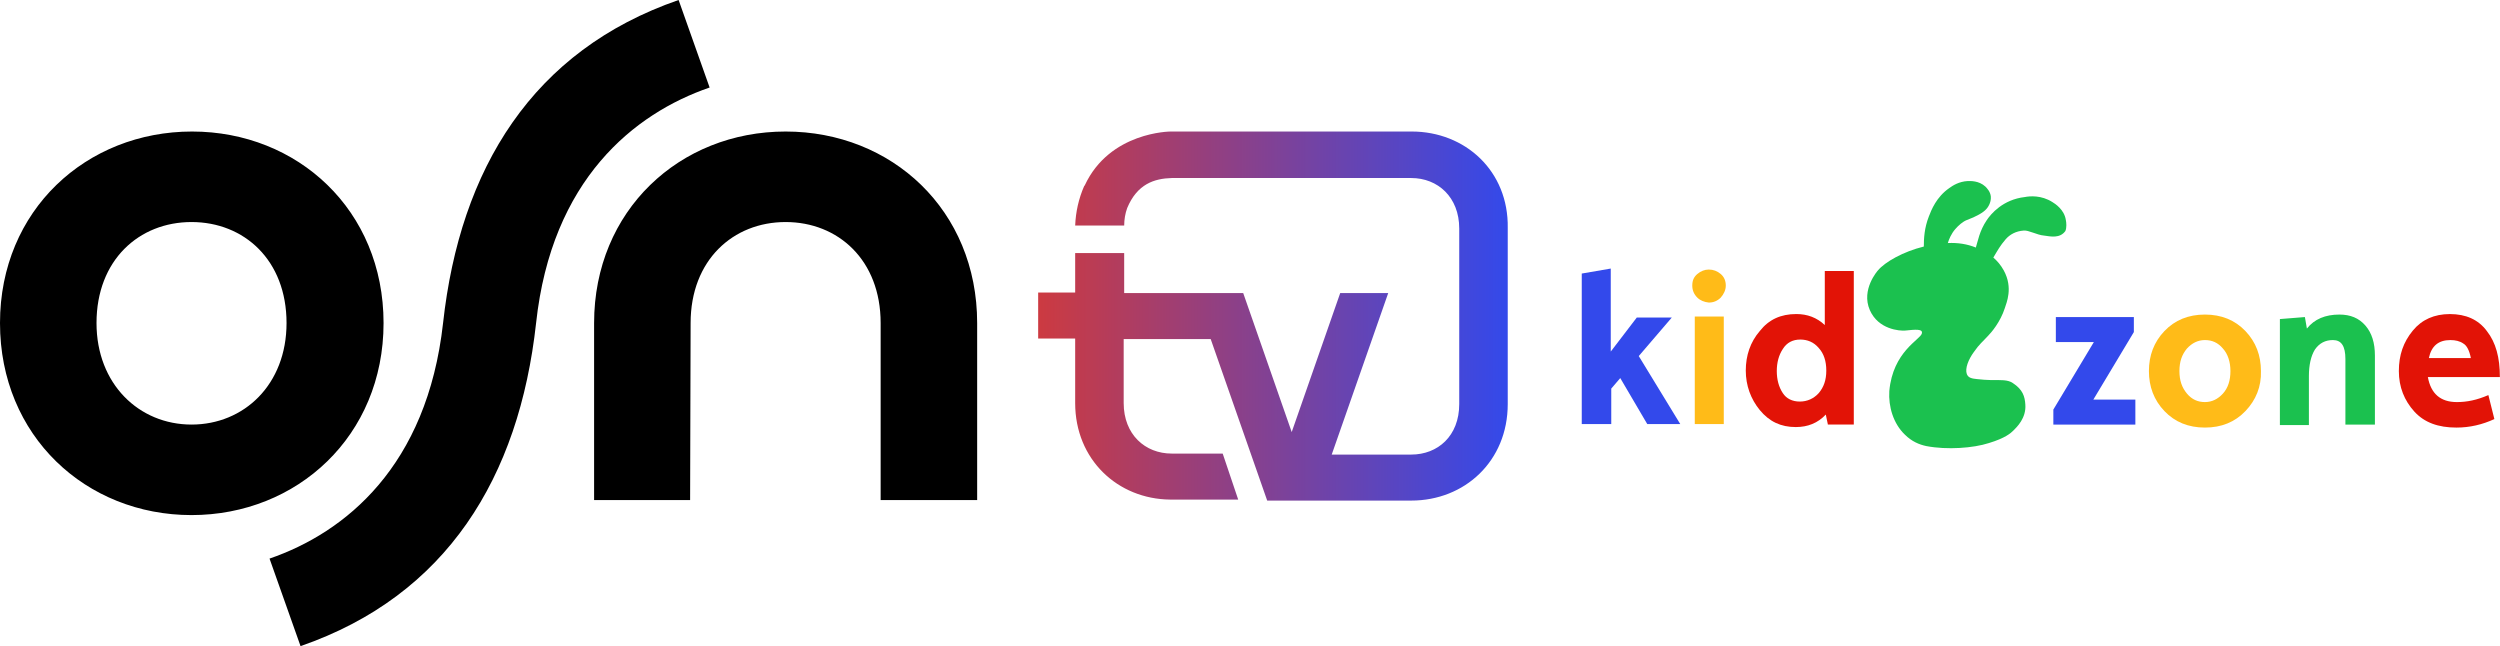 <svg version="1.1" viewBox="0 0 1160.8 300" xml:space="preserve" xmlns="http://www.w3.org/2000/svg">
 <style type="text/css">
  .st0{fill:#3349EB;}
  .st1{fill:#FFBB18;}
  .st2{fill:#E21306;}
  .st3{fill:#1BC14F;}
  .st4{fill:#000;}
  .st5{fill:url(#a);}
 </style>
 <g  stroke-width="2.322">
  <path class="st0" d="m734.44 197.14v-70.124l13.468-2.322v38.545l12.074-15.789h16.254l-15.325 17.879 19.272 31.579h-15.325l-12.539-21.362-4.18 4.876v16.486h-13.7z"/>
  <path class="st1" d="m788.08 138.16c-1.625-1.625-2.322-3.483-2.322-5.573 0-2.322 0.697-3.947 2.322-5.341 1.625-1.393 3.483-2.09 5.341-2.09 2.09 0 3.947 0.697 5.573 2.09s2.322 3.251 2.322 5.341-0.929 3.947-2.322 5.573c-1.625 1.625-3.483 2.322-5.573 2.322-2.09-0.232-3.947-0.929-5.341-2.322zm-1.161 58.746v-49.923h13.468v49.923z"/>
  <path class="st2" d="m848.68 196.9-0.929-4.412c-3.715 3.947-8.359 5.805-13.932 5.805-6.966 0-12.306-2.554-16.718-7.895-4.18-5.108-6.502-11.378-6.502-18.344 0-6.966 2.09-13.235 6.502-18.344 4.18-5.341 9.752-7.895 16.95-7.895 5.108 0 9.52 1.625 13.235 5.108v-25.077h13.467v71.285h-12.074zm-13.003-10.449c3.483 0 6.502-1.393 8.823-3.947 2.322-2.786 3.483-6.037 3.483-10.449 0-4.412-1.161-7.895-3.483-10.449-2.322-2.786-5.341-3.947-8.591-3.947-3.483 0-6.269 1.393-8.127 4.412-1.858 2.786-2.786 6.269-2.786 10.217s0.929 7.43 2.786 10.217c1.625 2.554 4.412 3.947 7.895 3.947z"/>
  <path class="st0" d="m953.41 197.14v-6.966l18.808-31.347h-17.647v-11.61h36.223v6.966l-18.808 31.347h19.505v11.61z"/>
  <path class="st1" d="m1042.6 190.87c-4.876 5.108-11.146 7.662-18.808 7.662s-13.932-2.554-18.808-7.662c-4.876-5.108-7.198-11.378-7.198-18.576s2.322-13.467 7.198-18.576c4.876-5.108 11.146-7.662 18.808-7.662s13.932 2.554 18.808 7.662c4.876 5.108 7.198 11.378 7.198 18.576 0.232 7.198-2.322 13.467-7.198 18.576zm-27.167-8.127c2.322 2.786 5.108 3.947 8.359 3.947s6.037-1.393 8.359-3.947c2.322-2.554 3.483-6.037 3.483-10.449 0-4.18-1.161-7.895-3.483-10.449-2.322-2.786-5.108-3.947-8.359-3.947s-6.037 1.393-8.359 3.947c-2.322 2.786-3.483 6.037-3.483 10.449 0 4.412 1.161 7.662 3.483 10.449z"/>
  <path class="st3" d="m1058.6 197.14v-48.994l11.61-0.929 0.929 5.341c3.483-4.412 8.591-6.502 15.093-6.502 5.108 0 9.056 1.625 12.074 5.108s4.412 8.127 4.412 13.932v32.043h-13.7v-30.418c0-6.037-1.858-8.823-5.805-8.823-3.483 0-6.269 1.393-8.359 4.412-1.858 3.019-2.786 7.198-2.786 12.306v22.755h-13.468z"/>
  <path class="st2" d="m1155.4 183.44 2.786 11.146c-5.573 2.554-11.378 3.947-17.647 3.947-8.359 0-14.861-2.322-19.505-7.43-4.644-5.108-7.198-11.378-7.198-18.808s2.09-13.467 6.502-18.808c4.18-5.108 9.985-7.662 17.183-7.662 7.43 0 13.235 2.554 17.183 7.895 4.179 5.341 6.037 12.306 6.037 21.362h-33.436c1.393 7.662 5.805 11.61 13.468 11.61 4.644 0 9.288-0.929 14.628-3.251zm-27.632-17.183h19.505c-0.697-3.483-1.858-5.805-3.483-6.734-1.625-1.161-3.715-1.625-6.037-1.625-5.573 0-8.823 2.786-9.985 8.359z"/>
  <path class="st3" d="m959.21 102.17c-0.697-4.876-5.108-7.662-6.269-8.359-5.108-3.251-10.449-2.786-12.771-2.322-10.217 1.161-15.789 7.895-17.647 10.681-3.483 5.108-4.18 9.985-5.108 12.771-3.947-1.625-8.359-2.322-13.003-2.09 0.464-1.625 1.625-4.412 3.483-6.502 1.393-1.625 3.483-3.483 5.341-4.18 4.412-1.625 7.662-3.483 9.056-5.108 0.464-0.464 2.322-2.786 2.09-5.805-0.232-2.322-1.858-3.947-2.554-4.644-3.019-2.786-6.966-2.554-8.127-2.554-4.18 0.232-6.966 2.09-8.591 3.251-6.037 4.18-8.359 10.217-9.52 13.235-2.09 5.341-2.322 10.217-2.322 13.932-9.52 2.322-18.111 7.198-21.362 11.146 0 0-7.895 8.823-3.715 18.344 3.947 9.056 13.932 9.752 16.486 9.52 4.412-0.464 8.359-0.929 7.662 1.393-0.697 2.786-13.467 8.359-15.093 26.703-0.464 7.198 1.858 15.093 7.198 20.201 3.251 3.251 6.734 4.644 9.985 5.341 9.752 1.858 21.827 0.929 29.025-1.393 7.662-2.322 10.217-4.644 11.378-5.805 1.625-1.625 6.037-5.805 5.573-12.074-0.232-3.715-1.161-6.966-5.805-9.985-2.322-1.625-5.573-1.393-10.217-1.393-1.858 0-4.18-0.232-6.502-0.464-2.09-0.232-3.947-0.464-4.644-2.322-0.929-2.554 0.697-6.734 3.251-10.217 2.554-3.715 4.18-4.876 6.502-7.43 1.625-1.625 5.805-6.502 7.895-13.003 0.697-2.322 3.947-9.288-0.464-17.415-1.393-2.554-3.019-4.412-4.876-6.037 2.09-3.483 3.019-5.341 5.805-8.591 1.858-2.09 4.644-3.715 8.359-3.947 2.09-0.232 6.269 2.09 9.288 2.322 3.251 0.464 7.43 1.393 9.985-2.09 0.697-1.625 0.464-3.947 0.232-5.108z"/>
  <path class="st4" d="m329.49 40.635-14.396-40.635c-67.802 23.452-101.47 78.251-109.37 150-7.43 66.641-45.511 97.291-80.573 109.37l14.396 40.635c67.802-23.452 101.47-78.251 109.37-150 7.198-66.641 45.511-97.291 80.573-109.37zm35.294 20.433c-49.226 0-88.932 36.687-88.932 88.932v82.198h44.582l0.232-82.198c0-29.257 19.737-46.904 44.118-46.904 24.381 0 44.118 17.647 44.118 46.904v82.198h44.814v-82.198c0-52.477-39.706-88.932-88.932-88.932zm-186.69 88.932c0-52.477-39.938-88.932-88.932-88.932-48.994 0-89.164 36.455-89.164 88.932s39.938 89.164 88.932 89.164c48.994 0 89.164-36.687 89.164-89.164zm-89.164 47.136c-24.381 0-44.118-18.808-44.118-47.136 0-29.257 19.737-46.904 44.118-46.904 24.381 0 44.118 17.647 44.118 46.904 0 28.56-19.737 47.136-44.118 47.136z"/>
 </g>
 <linearGradient id="a" x1="207.77" x2="301.66" y1="359.15" y2="359.15" gradientTransform="matrix(2.322 0 0 -2.322 0 980.61)" gradientUnits="userSpaceOnUse">
  <stop stop-color="#CC3A41" offset="0"/>
  <stop stop-color="#3349EB" offset="1"/>
 </linearGradient>
 <path class="st5" d="m655.5 61.068h-111.92s-28.328 0-39.938 25.077l-0.232 0.232c-2.554 5.805-3.947 12.074-4.18 18.344h22.755c0-2.786 0.464-5.573 1.393-8.127 4.644-11.146 12.539-13.7 20.666-13.932h111.22c12.306 0 22.291 8.823 22.291 23.452v81.502c0 14.861-9.985 23.452-22.291 23.452h-36.92l26.238-75h-22.291l-22.523 64.551-22.523-64.551h-55.263v-18.576h-22.755v18.344h-17.183v21.362h17.183v29.954c0 26.238 19.737 44.582 44.118 44.814h31.579l-7.198-21.362h-23.684c-12.306 0-22.291-8.823-22.291-23.452v-29.721h40.402l26.238 75h66.873c24.845 0 44.814-18.344 44.814-44.814v-81.734c0.464-26.471-19.737-44.814-44.582-44.814z" fill="url(#a)" stroke-width="2.322"/>
</svg>
